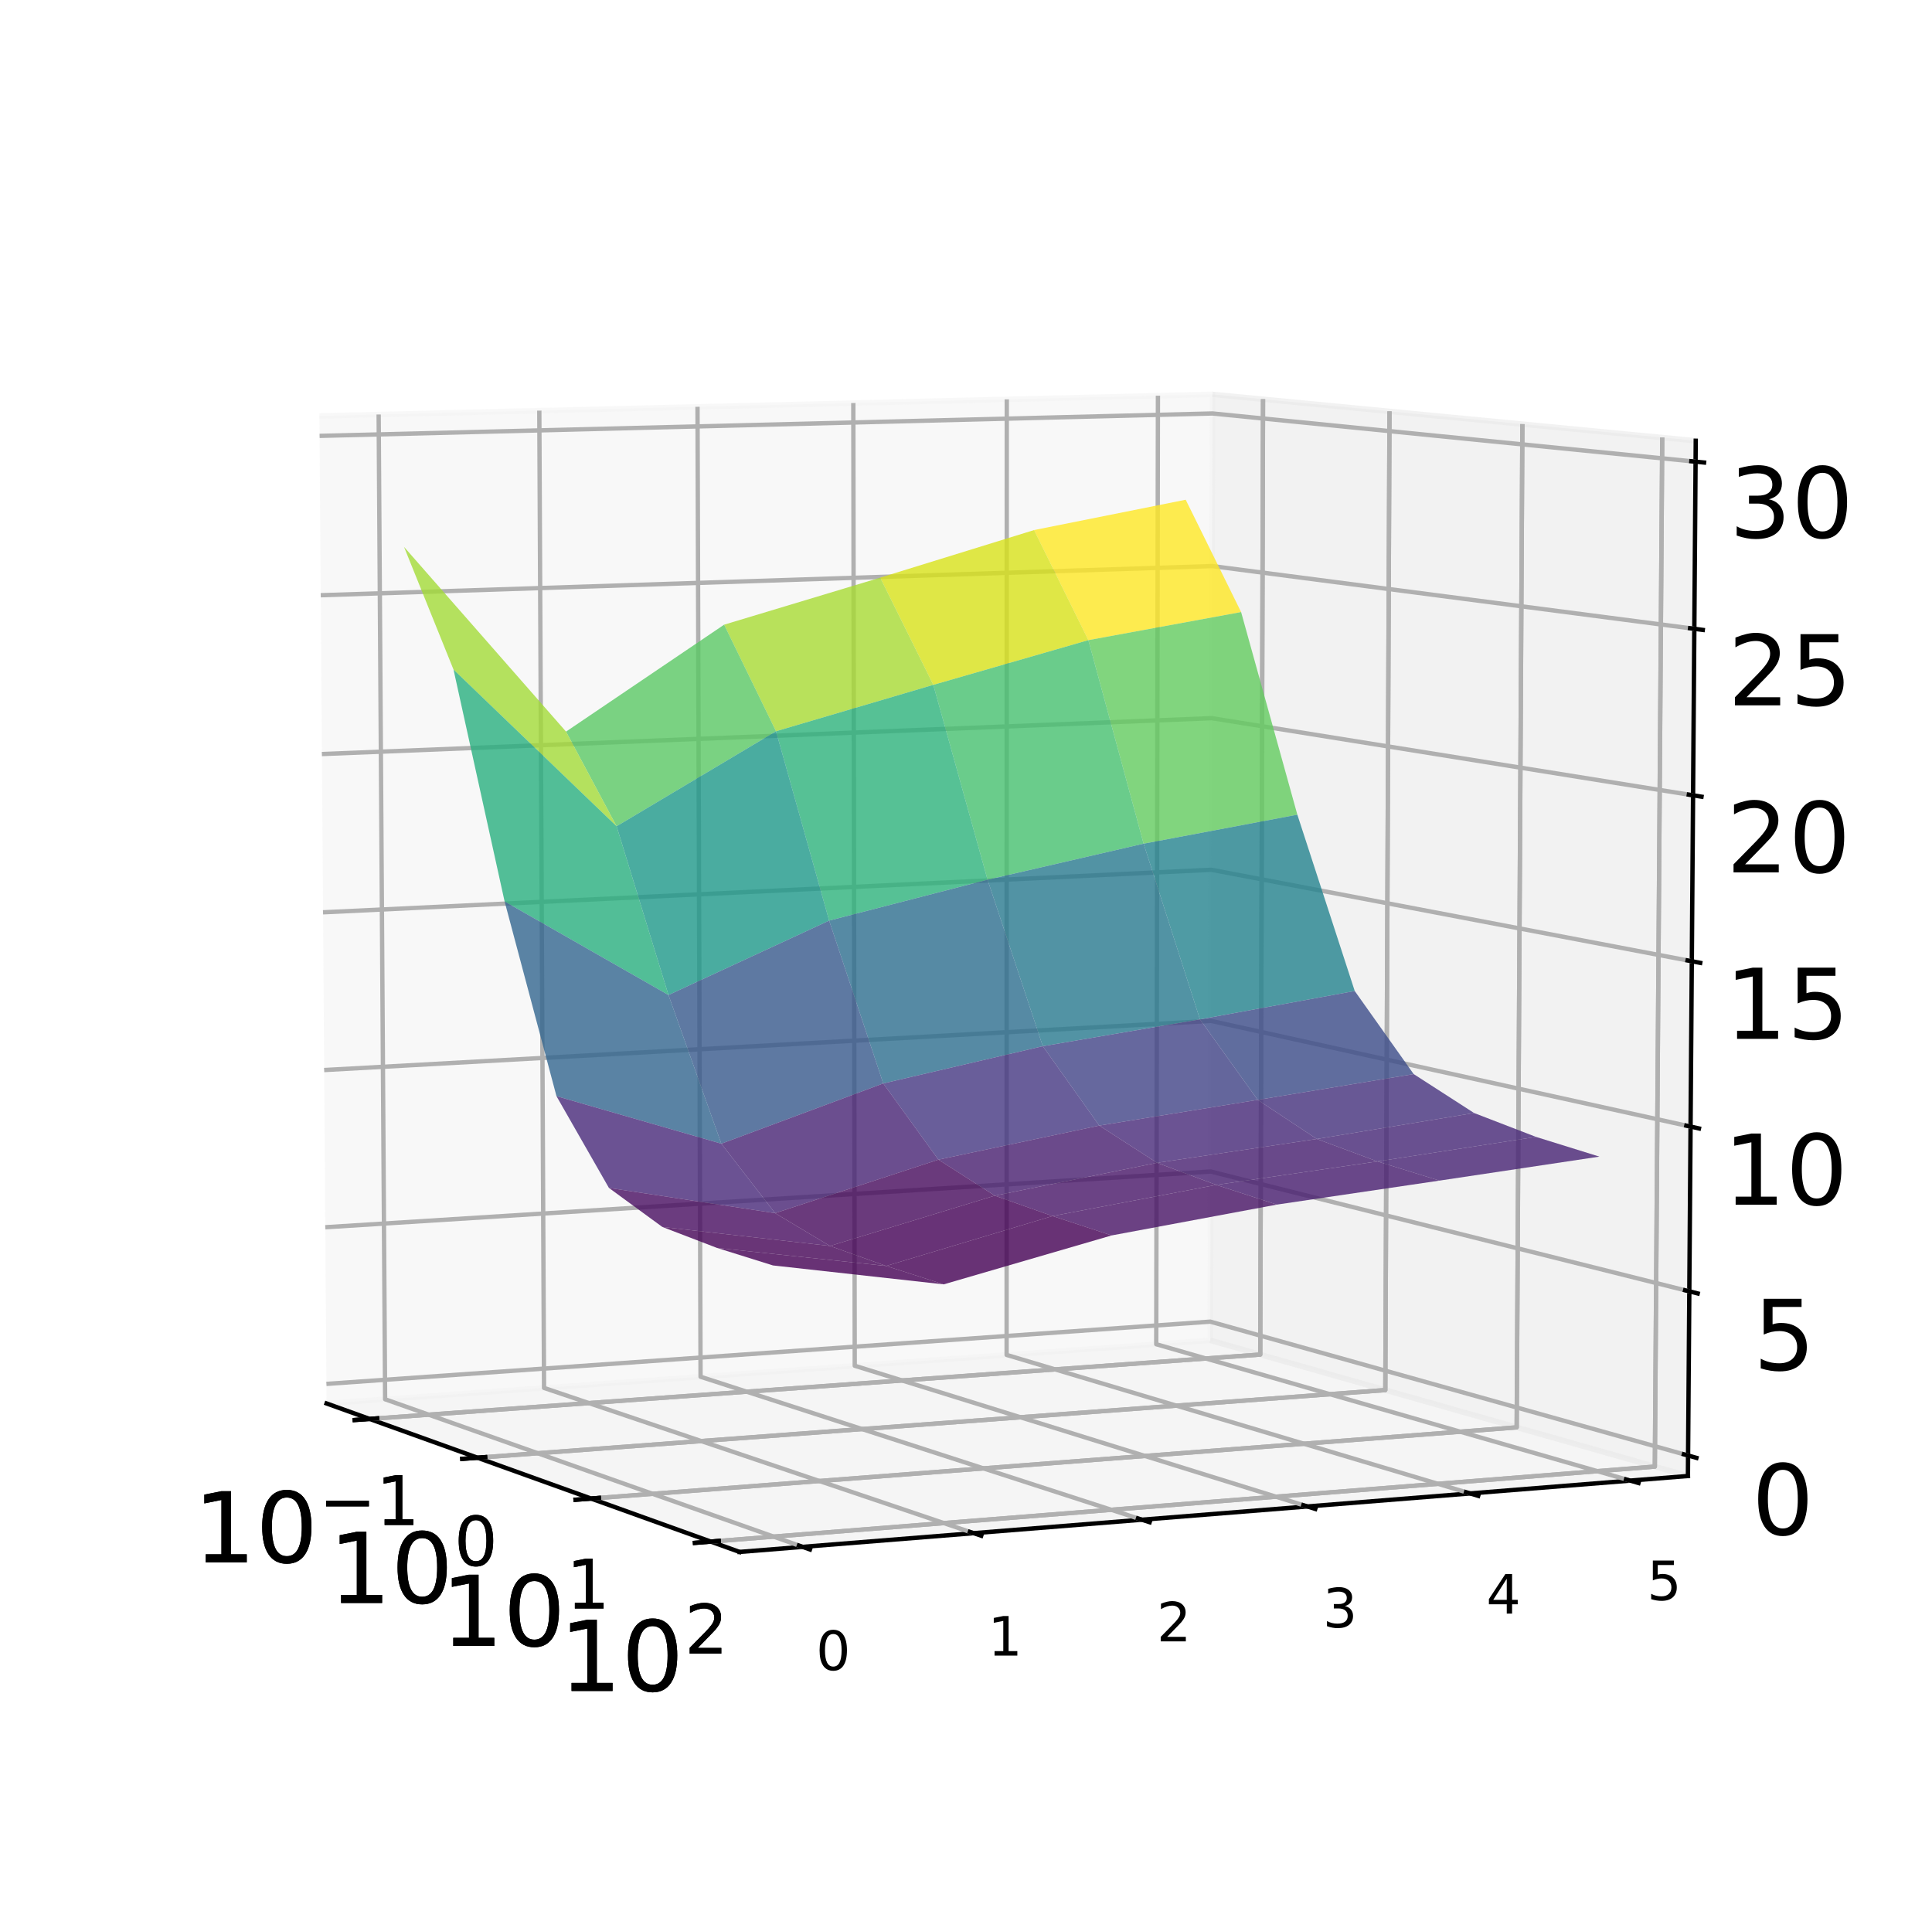 <?xml version="1.0" encoding="utf-8" standalone="no"?>
<!DOCTYPE svg PUBLIC "-//W3C//DTD SVG 1.1//EN"
  "http://www.w3.org/Graphics/SVG/1.1/DTD/svg11.dtd">
<!-- Created with matplotlib (http://matplotlib.org/) -->
<svg height="354pt" version="1.1" viewBox="0 0 356 354" width="356pt" xmlns="http://www.w3.org/2000/svg" xmlns:xlink="http://www.w3.org/1999/xlink">
 <defs>
  <style type="text/css">
*{stroke-linecap:butt;stroke-linejoin:round;}
  </style>
 </defs>
 <g id="figure_1">
  <g id="patch_1">
   <path d="M 0 354.04 
L 356.2 354.04 
L 356.2 0 
L 0 0 
z
" style="fill:#ffffff;"/>
  </g>
  <g id="patch_2">
   <path d="M 10.7 343.34 
L 345.5 343.34 
L 345.5 10.7 
L 10.7 10.7 
z
" style="fill:#ffffff;"/>
  </g>
  <g id="pane3d_1">
   <g id="patch_3">
    <path d="M 60.174 258.631 
L 223.006 247.007 
L 223.419 72.672 
L 58.865 76.647 
" style="fill:#f2f2f2;opacity:0.5;stroke:#f2f2f2;stroke-linejoin:miter;"/>
   </g>
  </g>
  <g id="pane3d_2">
   <g id="patch_4">
    <path d="M 223.006 247.007 
L 311.024 271.998 
L 312.465 81.222 
L 223.419 72.672 
" style="fill:#e6e6e6;opacity:0.5;stroke:#e6e6e6;stroke-linejoin:miter;"/>
   </g>
  </g>
  <g id="pane3d_3">
   <g id="patch_5">
    <path d="M 60.174 258.631 
L 136.268 285.991 
L 311.024 271.998 
L 223.006 247.007 
" style="fill:#ececec;opacity:0.5;stroke:#ececec;stroke-linejoin:miter;"/>
   </g>
  </g>
  <g id="axis3d_1">
   <g id="line2d_1">
    <path d="M 60.174 258.631 
L 136.268 285.991 
" style="fill:none;stroke:#000000;stroke-linecap:square;stroke-width:0.8;"/>
   </g>
   <g id="Line3DCollection_1">
    <path d="M 68.112 261.485 
L 232.221 249.623 
L 232.734 73.567 
" style="fill:none;stroke:#b0b0b0;stroke-width:0.8;"/>
    <path d="M 68.112 261.485 
L 232.221 249.623 
L 232.734 73.567 
" style="fill:none;stroke:#b0b0b0;stroke-width:0.8;"/>
    <path d="M 87.989 268.632 
L 255.265 256.166 
L 256.035 75.804 
" style="fill:none;stroke:#b0b0b0;stroke-width:0.8;"/>
    <path d="M 87.989 268.632 
L 255.265 256.166 
L 256.035 75.804 
" style="fill:none;stroke:#b0b0b0;stroke-width:0.8;"/>
    <path d="M 108.916 276.157 
L 279.471 263.039 
L 280.523 78.155 
" style="fill:none;stroke:#b0b0b0;stroke-width:0.8;"/>
    <path d="M 108.916 276.157 
L 279.471 263.039 
L 280.523 78.155 
" style="fill:none;stroke:#b0b0b0;stroke-width:0.8;"/>
    <path d="M 130.978 284.089 
L 304.929 270.268 
L 306.292 80.629 
" style="fill:none;stroke:#b0b0b0;stroke-width:0.8;"/>
    <path d="M 130.978 284.089 
L 304.929 270.268 
L 306.292 80.629 
" style="fill:none;stroke:#b0b0b0;stroke-width:0.8;"/>
   </g>
   <g id="xtick_1">
    <g id="line2d_2">
     <path d="M 69.483 261.386 
L 65.367 261.683 
" style="fill:none;stroke:#000000;stroke-linecap:square;stroke-width:0.8;"/>
    </g>
    <g id="text_1">
     <!-- $10^{-1}$ -->
     <defs>
      <path d="M 12.406 8.297 
L 28.516 8.297 
L 28.516 63.922 
L 10.984 60.406 
L 10.984 69.391 
L 28.422 72.906 
L 38.281 72.906 
L 38.281 8.297 
L 54.391 8.297 
L 54.391 0 
L 12.406 0 
z
" id="DejaVuSans-31"/>
      <path d="M 31.781 66.406 
Q 24.172 66.406 20.328 58.906 
Q 16.5 51.422 16.5 36.375 
Q 16.5 21.391 20.328 13.891 
Q 24.172 6.391 31.781 6.391 
Q 39.453 6.391 43.281 13.891 
Q 47.125 21.391 47.125 36.375 
Q 47.125 51.422 43.281 58.906 
Q 39.453 66.406 31.781 66.406 
z
M 31.781 74.219 
Q 44.047 74.219 50.516 64.516 
Q 56.984 54.828 56.984 36.375 
Q 56.984 17.969 50.516 8.266 
Q 44.047 -1.422 31.781 -1.422 
Q 19.531 -1.422 13.062 8.266 
Q 6.594 17.969 6.594 36.375 
Q 6.594 54.828 13.062 64.516 
Q 19.531 74.219 31.781 74.219 
z
" id="DejaVuSans-30"/>
      <path d="M 10.594 35.5 
L 73.188 35.5 
L 73.188 27.203 
L 10.594 27.203 
z
" id="DejaVuSans-2212"/>
     </defs>
     <g transform="translate(35.675 288.046)scale(0.18 -0.18)">
      <use transform="translate(0 0.684)" xlink:href="#DejaVuSans-31"/>
      <use transform="translate(63.623 0.684)" xlink:href="#DejaVuSans-30"/>
      <use transform="translate(128.203 38.966)scale(0.7)" xlink:href="#DejaVuSans-2212"/>
      <use transform="translate(186.855 38.966)scale(0.7)" xlink:href="#DejaVuSans-31"/>
     </g>
    </g>
   </g>
   <g id="xtick_2">
    <g id="line2d_3">
     <path d="M 69.483 261.386 
L 65.367 261.683 
" style="fill:none;stroke:#000000;stroke-linecap:square;stroke-width:0.8;"/>
    </g>
    <g id="text_2">
     <!-- $10^{-1}$ -->
     <g transform="translate(35.675 288.046)scale(0.18 -0.18)">
      <use transform="translate(0 0.684)" xlink:href="#DejaVuSans-31"/>
      <use transform="translate(63.623 0.684)" xlink:href="#DejaVuSans-30"/>
      <use transform="translate(128.203 38.966)scale(0.7)" xlink:href="#DejaVuSans-2212"/>
      <use transform="translate(186.855 38.966)scale(0.7)" xlink:href="#DejaVuSans-31"/>
     </g>
    </g>
   </g>
   <g id="xtick_3">
    <g id="line2d_4">
     <path d="M 89.388 268.528 
L 85.188 268.841 
" style="fill:none;stroke:#000000;stroke-linecap:square;stroke-width:0.8;"/>
    </g>
    <g id="text_3">
     <!-- $10^{0}$ -->
     <g transform="translate(60.618 295.541)scale(0.18 -0.18)">
      <use transform="translate(0 0.766)" xlink:href="#DejaVuSans-31"/>
      <use transform="translate(63.623 0.766)" xlink:href="#DejaVuSans-30"/>
      <use transform="translate(128.203 39.047)scale(0.7)" xlink:href="#DejaVuSans-30"/>
     </g>
    </g>
   </g>
   <g id="xtick_4">
    <g id="line2d_5">
     <path d="M 89.388 268.528 
L 85.188 268.841 
" style="fill:none;stroke:#000000;stroke-linecap:square;stroke-width:0.8;"/>
    </g>
    <g id="text_4">
     <!-- $10^{0}$ -->
     <g transform="translate(60.618 295.541)scale(0.18 -0.18)">
      <use transform="translate(0 0.766)" xlink:href="#DejaVuSans-31"/>
      <use transform="translate(63.623 0.766)" xlink:href="#DejaVuSans-30"/>
      <use transform="translate(128.203 39.047)scale(0.7)" xlink:href="#DejaVuSans-30"/>
     </g>
    </g>
   </g>
   <g id="xtick_5">
    <g id="line2d_6">
     <path d="M 110.344 276.047 
L 106.057 276.376 
" style="fill:none;stroke:#000000;stroke-linecap:square;stroke-width:0.8;"/>
    </g>
    <g id="text_5">
     <!-- $10^{1}$ -->
     <g transform="translate(81.289 303.434)scale(0.18 -0.18)">
      <use transform="translate(0 0.684)" xlink:href="#DejaVuSans-31"/>
      <use transform="translate(63.623 0.684)" xlink:href="#DejaVuSans-30"/>
      <use transform="translate(128.203 38.966)scale(0.7)" xlink:href="#DejaVuSans-31"/>
     </g>
    </g>
   </g>
   <g id="xtick_6">
    <g id="line2d_7">
     <path d="M 110.344 276.047 
L 106.057 276.376 
" style="fill:none;stroke:#000000;stroke-linecap:square;stroke-width:0.8;"/>
    </g>
    <g id="text_6">
     <!-- $10^{1}$ -->
     <g transform="translate(81.289 303.434)scale(0.18 -0.18)">
      <use transform="translate(0 0.684)" xlink:href="#DejaVuSans-31"/>
      <use transform="translate(63.623 0.684)" xlink:href="#DejaVuSans-30"/>
      <use transform="translate(128.203 38.966)scale(0.7)" xlink:href="#DejaVuSans-31"/>
     </g>
    </g>
   </g>
   <g id="xtick_7">
    <g id="line2d_8">
     <path d="M 132.436 283.973 
L 128.058 284.321 
" style="fill:none;stroke:#000000;stroke-linecap:square;stroke-width:0.8;"/>
    </g>
    <g id="text_7">
     <!-- $10^{2}$ -->
     <defs>
      <path d="M 19.188 8.297 
L 53.609 8.297 
L 53.609 0 
L 7.328 0 
L 7.328 8.297 
Q 12.938 14.109 22.625 23.891 
Q 32.328 33.688 34.812 36.531 
Q 39.547 41.844 41.422 45.531 
Q 43.312 49.219 43.312 52.781 
Q 43.312 58.594 39.234 62.25 
Q 35.156 65.922 28.609 65.922 
Q 23.969 65.922 18.812 64.312 
Q 13.672 62.703 7.812 59.422 
L 7.812 69.391 
Q 13.766 71.781 18.938 73 
Q 24.125 74.219 28.422 74.219 
Q 39.75 74.219 46.484 68.547 
Q 53.219 62.891 53.219 53.422 
Q 53.219 48.922 51.531 44.891 
Q 49.859 40.875 45.406 35.406 
Q 44.188 33.984 37.641 27.219 
Q 31.109 20.453 19.188 8.297 
z
" id="DejaVuSans-32"/>
     </defs>
     <g transform="translate(103.084 311.755)scale(0.18 -0.18)">
      <use transform="translate(0 0.766)" xlink:href="#DejaVuSans-31"/>
      <use transform="translate(63.623 0.766)" xlink:href="#DejaVuSans-30"/>
      <use transform="translate(128.203 39.047)scale(0.7)" xlink:href="#DejaVuSans-32"/>
     </g>
    </g>
   </g>
   <g id="xtick_8">
    <g id="line2d_9">
     <path d="M 132.436 283.973 
L 128.058 284.321 
" style="fill:none;stroke:#000000;stroke-linecap:square;stroke-width:0.8;"/>
    </g>
    <g id="text_8">
     <!-- $10^{2}$ -->
     <g transform="translate(103.084 311.755)scale(0.18 -0.18)">
      <use transform="translate(0 0.766)" xlink:href="#DejaVuSans-31"/>
      <use transform="translate(63.623 0.766)" xlink:href="#DejaVuSans-30"/>
      <use transform="translate(128.203 39.047)scale(0.7)" xlink:href="#DejaVuSans-32"/>
     </g>
    </g>
   </g>
  </g>
  <g id="axis3d_2">
   <g id="line2d_10">
    <path d="M 311.024 271.998 
L 136.268 285.991 
" style="fill:none;stroke:#000000;stroke-linecap:square;stroke-width:0.8;"/>
   </g>
   <g id="Line3DCollection_2">
    <path d="M 69.773 76.383 
L 70.963 257.861 
L 147.892 285.06 
" style="fill:none;stroke:#b0b0b0;stroke-width:0.8;"/>
    <path d="M 99.376 75.668 
L 100.248 255.77 
L 179.412 282.537 
" style="fill:none;stroke:#b0b0b0;stroke-width:0.8;"/>
    <path d="M 128.527 74.964 
L 129.089 253.711 
L 210.409 280.055 
" style="fill:none;stroke:#b0b0b0;stroke-width:0.8;"/>
    <path d="M 157.236 74.271 
L 157.498 251.683 
L 240.895 277.614 
" style="fill:none;stroke:#b0b0b0;stroke-width:0.8;"/>
    <path d="M 185.513 73.588 
L 185.483 249.685 
L 270.884 275.212 
" style="fill:none;stroke:#b0b0b0;stroke-width:0.8;"/>
    <path d="M 213.367 72.915 
L 213.055 247.717 
L 300.387 272.85 
" style="fill:none;stroke:#b0b0b0;stroke-width:0.8;"/>
   </g>
   <g id="xtick_9">
    <g id="line2d_11">
     <path d="M 147.216 284.821 
L 149.247 285.539 
" style="fill:none;stroke:#000000;stroke-linecap:square;stroke-width:0.8;"/>
    </g>
    <g id="text_9">
     <!-- 0 -->
     <g transform="translate(150.365 307.762)scale(0.1 -0.1)">
      <use xlink:href="#DejaVuSans-30"/>
     </g>
    </g>
   </g>
   <g id="xtick_10">
    <g id="line2d_12">
     <path d="M 178.717 282.302 
L 180.806 283.008 
" style="fill:none;stroke:#000000;stroke-linecap:square;stroke-width:0.8;"/>
    </g>
    <g id="text_10">
     <!-- 1 -->
     <g transform="translate(182.02 305.096)scale(0.1 -0.1)">
      <use xlink:href="#DejaVuSans-31"/>
     </g>
    </g>
   </g>
   <g id="xtick_11">
    <g id="line2d_13">
     <path d="M 209.696 279.824 
L 211.839 280.518 
" style="fill:none;stroke:#000000;stroke-linecap:square;stroke-width:0.8;"/>
    </g>
    <g id="text_11">
     <!-- 2 -->
     <g transform="translate(213.146 302.475)scale(0.1 -0.1)">
      <use xlink:href="#DejaVuSans-32"/>
     </g>
    </g>
   </g>
   <g id="xtick_12">
    <g id="line2d_14">
     <path d="M 240.164 277.386 
L 242.361 278.069 
" style="fill:none;stroke:#000000;stroke-linecap:square;stroke-width:0.8;"/>
    </g>
    <g id="text_12">
     <!-- 3 -->
     <defs>
      <path d="M 40.578 39.312 
Q 47.656 37.797 51.625 33 
Q 55.609 28.219 55.609 21.188 
Q 55.609 10.406 48.188 4.484 
Q 40.766 -1.422 27.094 -1.422 
Q 22.516 -1.422 17.656 -0.516 
Q 12.797 0.391 7.625 2.203 
L 7.625 11.719 
Q 11.719 9.328 16.594 8.109 
Q 21.484 6.891 26.812 6.891 
Q 36.078 6.891 40.938 10.547 
Q 45.797 14.203 45.797 21.188 
Q 45.797 27.641 41.281 31.266 
Q 36.766 34.906 28.719 34.906 
L 20.219 34.906 
L 20.219 43.016 
L 29.109 43.016 
Q 36.375 43.016 40.234 45.922 
Q 44.094 48.828 44.094 54.297 
Q 44.094 59.906 40.109 62.906 
Q 36.141 65.922 28.719 65.922 
Q 24.656 65.922 20.016 65.031 
Q 15.375 64.156 9.812 62.312 
L 9.812 71.094 
Q 15.438 72.656 20.344 73.438 
Q 25.25 74.219 29.594 74.219 
Q 40.828 74.219 47.359 69.109 
Q 53.906 64.016 53.906 55.328 
Q 53.906 49.266 50.438 45.094 
Q 46.969 40.922 40.578 39.312 
z
" id="DejaVuSans-33"/>
     </defs>
     <g transform="translate(243.756 299.898)scale(0.1 -0.1)">
      <use xlink:href="#DejaVuSans-33"/>
     </g>
    </g>
   </g>
   <g id="xtick_13">
    <g id="line2d_15">
     <path d="M 270.136 274.989 
L 272.384 275.661 
" style="fill:none;stroke:#000000;stroke-linecap:square;stroke-width:0.8;"/>
    </g>
    <g id="text_13">
     <!-- 4 -->
     <defs>
      <path d="M 37.797 64.312 
L 12.891 25.391 
L 37.797 25.391 
z
M 35.203 72.906 
L 47.609 72.906 
L 47.609 25.391 
L 58.016 25.391 
L 58.016 17.188 
L 47.609 17.188 
L 47.609 0 
L 37.797 0 
L 37.797 17.188 
L 4.891 17.188 
L 4.891 26.703 
z
" id="DejaVuSans-34"/>
     </defs>
     <g transform="translate(273.864 297.362)scale(0.1 -0.1)">
      <use xlink:href="#DejaVuSans-34"/>
     </g>
    </g>
   </g>
   <g id="xtick_14">
    <g id="line2d_16">
     <path d="M 299.622 272.63 
L 301.919 273.291 
" style="fill:none;stroke:#000000;stroke-linecap:square;stroke-width:0.8;"/>
    </g>
    <g id="text_14">
     <!-- 5 -->
     <defs>
      <path d="M 10.797 72.906 
L 49.516 72.906 
L 49.516 64.594 
L 19.828 64.594 
L 19.828 46.734 
Q 21.969 47.469 24.109 47.828 
Q 26.266 48.188 28.422 48.188 
Q 40.625 48.188 47.75 41.5 
Q 54.891 34.812 54.891 23.391 
Q 54.891 11.625 47.562 5.094 
Q 40.234 -1.422 26.906 -1.422 
Q 22.312 -1.422 17.547 -0.641 
Q 12.797 0.141 7.719 1.703 
L 7.719 11.625 
Q 12.109 9.234 16.797 8.062 
Q 21.484 6.891 26.703 6.891 
Q 35.156 6.891 40.078 11.328 
Q 45.016 15.766 45.016 23.391 
Q 45.016 31 40.078 35.438 
Q 35.156 39.891 26.703 39.891 
Q 22.75 39.891 18.812 39.016 
Q 14.891 38.141 10.797 36.281 
z
" id="DejaVuSans-35"/>
     </defs>
     <g transform="translate(303.482 294.868)scale(0.1 -0.1)">
      <use xlink:href="#DejaVuSans-35"/>
     </g>
    </g>
   </g>
  </g>
  <g id="axis3d_3">
   <g id="line2d_17">
    <path d="M 311.024 271.998 
L 312.465 81.222 
" style="fill:none;stroke:#000000;stroke-linecap:square;stroke-width:0.8;"/>
   </g>
   <g id="Line3DCollection_3">
    <path d="M 311.053 268.224 
L 223.014 243.555 
L 60.149 255.029 
" style="fill:none;stroke:#b0b0b0;stroke-width:0.8;"/>
    <path d="M 311.281 237.972 
L 223.079 215.888 
L 59.941 226.159 
" style="fill:none;stroke:#b0b0b0;stroke-width:0.8;"/>
    <path d="M 311.51 207.611 
L 223.145 188.131 
L 59.732 197.19 
" style="fill:none;stroke:#b0b0b0;stroke-width:0.8;"/>
    <path d="M 311.74 177.142 
L 223.211 160.283 
L 59.523 168.123 
" style="fill:none;stroke:#b0b0b0;stroke-width:0.8;"/>
    <path d="M 311.971 146.564 
L 223.277 132.345 
L 59.313 138.956 
" style="fill:none;stroke:#b0b0b0;stroke-width:0.8;"/>
    <path d="M 312.203 115.877 
L 223.344 104.315 
L 59.103 109.691 
" style="fill:none;stroke:#b0b0b0;stroke-width:0.8;"/>
    <path d="M 312.435 85.079 
L 223.411 76.194 
L 58.892 80.325 
" style="fill:none;stroke:#b0b0b0;stroke-width:0.8;"/>
   </g>
   <g id="xtick_15">
    <g id="line2d_18">
     <path d="M 310.282 268.008 
L 312.597 268.657 
" style="fill:none;stroke:#000000;stroke-linecap:square;stroke-width:0.8;"/>
    </g>
    <g id="text_15">
     <!-- 0 -->
     <g transform="translate(322.79 282.82)scale(0.18 -0.18)">
      <use xlink:href="#DejaVuSans-30"/>
     </g>
    </g>
   </g>
   <g id="xtick_16">
    <g id="line2d_19">
     <path d="M 310.509 237.778 
L 312.829 238.359 
" style="fill:none;stroke:#000000;stroke-linecap:square;stroke-width:0.8;"/>
    </g>
    <g id="text_16">
     <!-- 5 -->
     <g transform="translate(323.051 252.471)scale(0.18 -0.18)">
      <use xlink:href="#DejaVuSans-35"/>
     </g>
    </g>
   </g>
   <g id="xtick_17">
    <g id="line2d_20">
     <path d="M 310.737 207.44 
L 313.061 207.953 
" style="fill:none;stroke:#000000;stroke-linecap:square;stroke-width:0.8;"/>
    </g>
    <g id="text_17">
     <!-- 10 -->
     <g transform="translate(317.586 222.014)scale(0.18 -0.18)">
      <use xlink:href="#DejaVuSans-31"/>
      <use x="63.623" xlink:href="#DejaVuSans-30"/>
     </g>
    </g>
   </g>
   <g id="xtick_18">
    <g id="line2d_21">
     <path d="M 310.965 176.994 
L 313.294 177.438 
" style="fill:none;stroke:#000000;stroke-linecap:square;stroke-width:0.8;"/>
    </g>
    <g id="text_18">
     <!-- 15 -->
     <g transform="translate(317.848 191.447)scale(0.18 -0.18)">
      <use xlink:href="#DejaVuSans-31"/>
      <use x="63.623" xlink:href="#DejaVuSans-35"/>
     </g>
    </g>
   </g>
   <g id="xtick_19">
    <g id="line2d_22">
     <path d="M 311.195 146.44 
L 313.528 146.814 
" style="fill:none;stroke:#000000;stroke-linecap:square;stroke-width:0.8;"/>
    </g>
    <g id="text_19">
     <!-- 20 -->
     <g transform="translate(318.111 160.771)scale(0.18 -0.18)">
      <use xlink:href="#DejaVuSans-32"/>
      <use x="63.623" xlink:href="#DejaVuSans-30"/>
     </g>
    </g>
   </g>
   <g id="xtick_20">
    <g id="line2d_23">
     <path d="M 311.425 115.775 
L 313.763 116.08 
" style="fill:none;stroke:#000000;stroke-linecap:square;stroke-width:0.8;"/>
    </g>
    <g id="text_20">
     <!-- 25 -->
     <g transform="translate(318.375 129.985)scale(0.18 -0.18)">
      <use xlink:href="#DejaVuSans-32"/>
      <use x="63.623" xlink:href="#DejaVuSans-35"/>
     </g>
    </g>
   </g>
   <g id="xtick_21">
    <g id="line2d_24">
     <path d="M 311.656 85.001 
L 313.999 85.235 
" style="fill:none;stroke:#000000;stroke-linecap:square;stroke-width:0.8;"/>
    </g>
    <g id="text_21">
     <!-- 30 -->
     <g transform="translate(318.64 99.087)scale(0.18 -0.18)">
      <use xlink:href="#DejaVuSans-33"/>
      <use x="63.623" xlink:href="#DejaVuSans-30"/>
     </g>
    </g>
   </g>
  </g>
  <g id="axes_1">
   <g id="Poly3DCollection_1">
    <path clip-path="url(#pa203e2d7de)" d="M 190.541 97.683 
L 218.485 92.093 
L 228.695 112.793 
L 200.546 117.969 
L 190.541 97.683 
z
" style="fill:#fde725;fill-opacity:0.8;"/>
    <path clip-path="url(#pa203e2d7de)" d="M 162.19 106.449 
L 190.541 97.683 
L 200.546 117.969 
L 171.979 126.209 
L 162.19 106.449 
z
" style="fill:#d8e219;fill-opacity:0.8;"/>
    <path clip-path="url(#pa203e2d7de)" d="M 200.546 117.969 
L 228.695 112.793 
L 239.057 150.131 
L 210.727 155.477 
L 200.546 117.969 
z
" style="fill:#63cb5f;fill-opacity:0.8;"/>
    <path clip-path="url(#pa203e2d7de)" d="M 133.43 115.117 
L 162.19 106.449 
L 171.979 126.209 
L 142.994 134.759 
L 133.43 115.117 
z
" style="fill:#a8db34;fill-opacity:0.8;"/>
    <path clip-path="url(#pa203e2d7de)" d="M 171.979 126.209 
L 200.546 117.969 
L 210.727 155.477 
L 181.971 162.116 
L 171.979 126.209 
z
" style="fill:#46c06f;fill-opacity:0.8;"/>
    <path clip-path="url(#pa203e2d7de)" d="M 210.727 155.477 
L 239.057 150.131 
L 249.632 182.624 
L 221.11 187.851 
L 210.727 155.477 
z
" style="fill:#25838e;fill-opacity:0.8;"/>
    <path clip-path="url(#pa203e2d7de)" d="M 104.301 134.823 
L 133.43 115.117 
L 142.994 134.759 
L 113.618 152.268 
L 104.301 134.823 
z
" style="fill:#5ac864;fill-opacity:0.8;"/>
    <path clip-path="url(#pa203e2d7de)" d="M 142.994 134.759 
L 171.979 126.209 
L 181.971 162.116 
L 152.783 169.653 
L 142.994 134.759 
z
" style="fill:#2eb37c;fill-opacity:0.8;"/>
    <path clip-path="url(#pa203e2d7de)" d="M 181.971 162.116 
L 210.727 155.477 
L 221.11 187.851 
L 192.154 192.796 
L 181.971 162.116 
z
" style="fill:#29798e;fill-opacity:0.8;"/>
    <path clip-path="url(#pa203e2d7de)" d="M 221.11 187.851 
L 249.632 182.624 
L 260.49 197.933 
L 231.747 202.685 
L 221.11 187.851 
z
" style="fill:#3d4d8a;fill-opacity:0.8;"/>
    <path clip-path="url(#pa203e2d7de)" d="M 74.444 100.776 
L 104.301 134.823 
L 113.618 152.268 
L 83.567 123.391 
L 74.444 100.776 
z
" style="fill:#a2da37;fill-opacity:0.8;"/>
    <path clip-path="url(#pa203e2d7de)" d="M 113.618 152.268 
L 142.994 134.759 
L 152.783 169.653 
L 123.179 183.364 
L 113.618 152.268 
z
" style="fill:#1f998a;fill-opacity:0.8;"/>
    <path clip-path="url(#pa203e2d7de)" d="M 152.783 169.653 
L 181.971 162.116 
L 192.154 192.796 
L 162.754 199.66 
L 152.783 169.653 
z
" style="fill:#2e6e8e;fill-opacity:0.8;"/>
    <path clip-path="url(#pa203e2d7de)" d="M 192.154 192.796 
L 221.11 187.851 
L 231.747 202.685 
L 202.559 207.425 
L 192.154 192.796 
z
" style="fill:#414487;fill-opacity:0.8;"/>
    <path clip-path="url(#pa203e2d7de)" d="M 231.747 202.685 
L 260.49 197.933 
L 271.628 205.109 
L 242.644 209.894 
L 231.747 202.685 
z
" style="fill:#46327e;fill-opacity:0.8;"/>
    <path clip-path="url(#pa203e2d7de)" d="M 83.567 123.391 
L 113.618 152.268 
L 123.179 183.364 
L 92.983 166.128 
L 83.567 123.391 
z
" style="fill:#29af7f;fill-opacity:0.8;"/>
    <path clip-path="url(#pa203e2d7de)" d="M 123.179 183.364 
L 152.783 169.653 
L 162.754 199.66 
L 132.917 210.763 
L 123.179 183.364 
z
" style="fill:#38598c;fill-opacity:0.8;"/>
    <path clip-path="url(#pa203e2d7de)" d="M 162.754 199.66 
L 192.154 192.796 
L 202.559 207.425 
L 172.916 213.704 
L 162.754 199.66 
z
" style="fill:#453882;fill-opacity:0.8;"/>
    <path clip-path="url(#pa203e2d7de)" d="M 202.559 207.425 
L 231.747 202.685 
L 242.644 209.894 
L 213.208 214.287 
L 202.559 207.425 
z
" style="fill:#472a7a;fill-opacity:0.8;"/>
    <path clip-path="url(#pa203e2d7de)" d="M 92.983 166.128 
L 123.179 183.364 
L 132.917 210.763 
L 102.539 202.002 
L 92.983 166.128 
z
" style="fill:#32658e;fill-opacity:0.8;"/>
    <path clip-path="url(#pa203e2d7de)" d="M 242.644 209.894 
L 271.628 205.109 
L 283.036 209.511 
L 253.806 214.031 
L 242.644 209.894 
z
" style="fill:#482878;fill-opacity:0.8;"/>
    <path clip-path="url(#pa203e2d7de)" d="M 132.917 210.763 
L 162.754 199.66 
L 172.916 213.704 
L 142.82 223.561 
L 132.917 210.763 
z
" style="fill:#482374;fill-opacity:0.8;"/>
    <path clip-path="url(#pa203e2d7de)" d="M 172.916 213.704 
L 202.559 207.425 
L 213.208 214.287 
L 183.305 220.341 
L 172.916 213.704 
z
" style="fill:#481f70;fill-opacity:0.8;"/>
    <path clip-path="url(#pa203e2d7de)" d="M 213.208 214.287 
L 242.644 209.894 
L 253.806 214.031 
L 224.111 218.356 
L 213.208 214.287 
z
" style="fill:#482071;fill-opacity:0.8;"/>
    <path clip-path="url(#pa203e2d7de)" d="M 102.539 202.002 
L 132.917 210.763 
L 142.82 223.561 
L 112.203 218.911 
L 102.539 202.002 
z
" style="fill:#482979;fill-opacity:0.8;"/>
    <path clip-path="url(#pa203e2d7de)" d="M 253.806 214.031 
L 283.036 209.511 
L 294.718 213.147 
L 265.235 217.568 
L 253.806 214.031 
z
" style="fill:#482475;fill-opacity:0.8;"/>
    <path clip-path="url(#pa203e2d7de)" d="M 142.82 223.561 
L 172.916 213.704 
L 183.305 220.341 
L 152.935 229.606 
L 142.82 223.561 
z
" style="fill:#460a5d;fill-opacity:0.8;"/>
    <path clip-path="url(#pa203e2d7de)" d="M 183.305 220.341 
L 213.208 214.287 
L 224.111 218.356 
L 193.939 224.096 
L 183.305 220.341 
z
" style="fill:#481668;fill-opacity:0.8;"/>
    <path clip-path="url(#pa203e2d7de)" d="M 224.111 218.356 
L 253.806 214.031 
L 265.235 217.568 
L 235.277 221.988 
L 224.111 218.356 
z
" style="fill:#481d6f;fill-opacity:0.8;"/>
    <path clip-path="url(#pa203e2d7de)" d="M 112.203 218.911 
L 142.82 223.561 
L 152.935 229.606 
L 122.047 226.106 
L 112.203 218.911 
z
" style="fill:#470d60;fill-opacity:0.8;"/>
    <path clip-path="url(#pa203e2d7de)" d="M 152.935 229.606 
L 183.305 220.341 
L 193.939 224.096 
L 163.287 233.292 
L 152.935 229.606 
z
" style="fill:#440256;fill-opacity:0.8;"/>
    <path clip-path="url(#pa203e2d7de)" d="M 193.939 224.096 
L 224.111 218.356 
L 235.277 221.988 
L 204.831 227.67 
L 193.939 224.096 
z
" style="fill:#471365;fill-opacity:0.8;"/>
    <path clip-path="url(#pa203e2d7de)" d="M 122.047 226.106 
L 152.935 229.606 
L 163.287 233.292 
L 132.114 229.968 
L 122.047 226.106 
z
" style="fill:#450457;fill-opacity:0.8;"/>
    <path clip-path="url(#pa203e2d7de)" d="M 163.287 233.292 
L 193.939 224.096 
L 204.831 227.67 
L 173.891 236.684 
L 163.287 233.292 
z
" style="fill:#440154;fill-opacity:0.8;"/>
    <path clip-path="url(#pa203e2d7de)" d="M 132.114 229.968 
L 163.287 233.292 
L 173.891 236.684 
L 142.427 233.197 
L 132.114 229.968 
z
" style="fill:#440154;fill-opacity:0.8;"/>
   </g>
  </g>
 </g>
 <defs>
  <clipPath id="pa203e2d7de">
   <rect height="332.64" width="334.8" x="10.7" y="10.7"/>
  </clipPath>
 </defs>
</svg>
